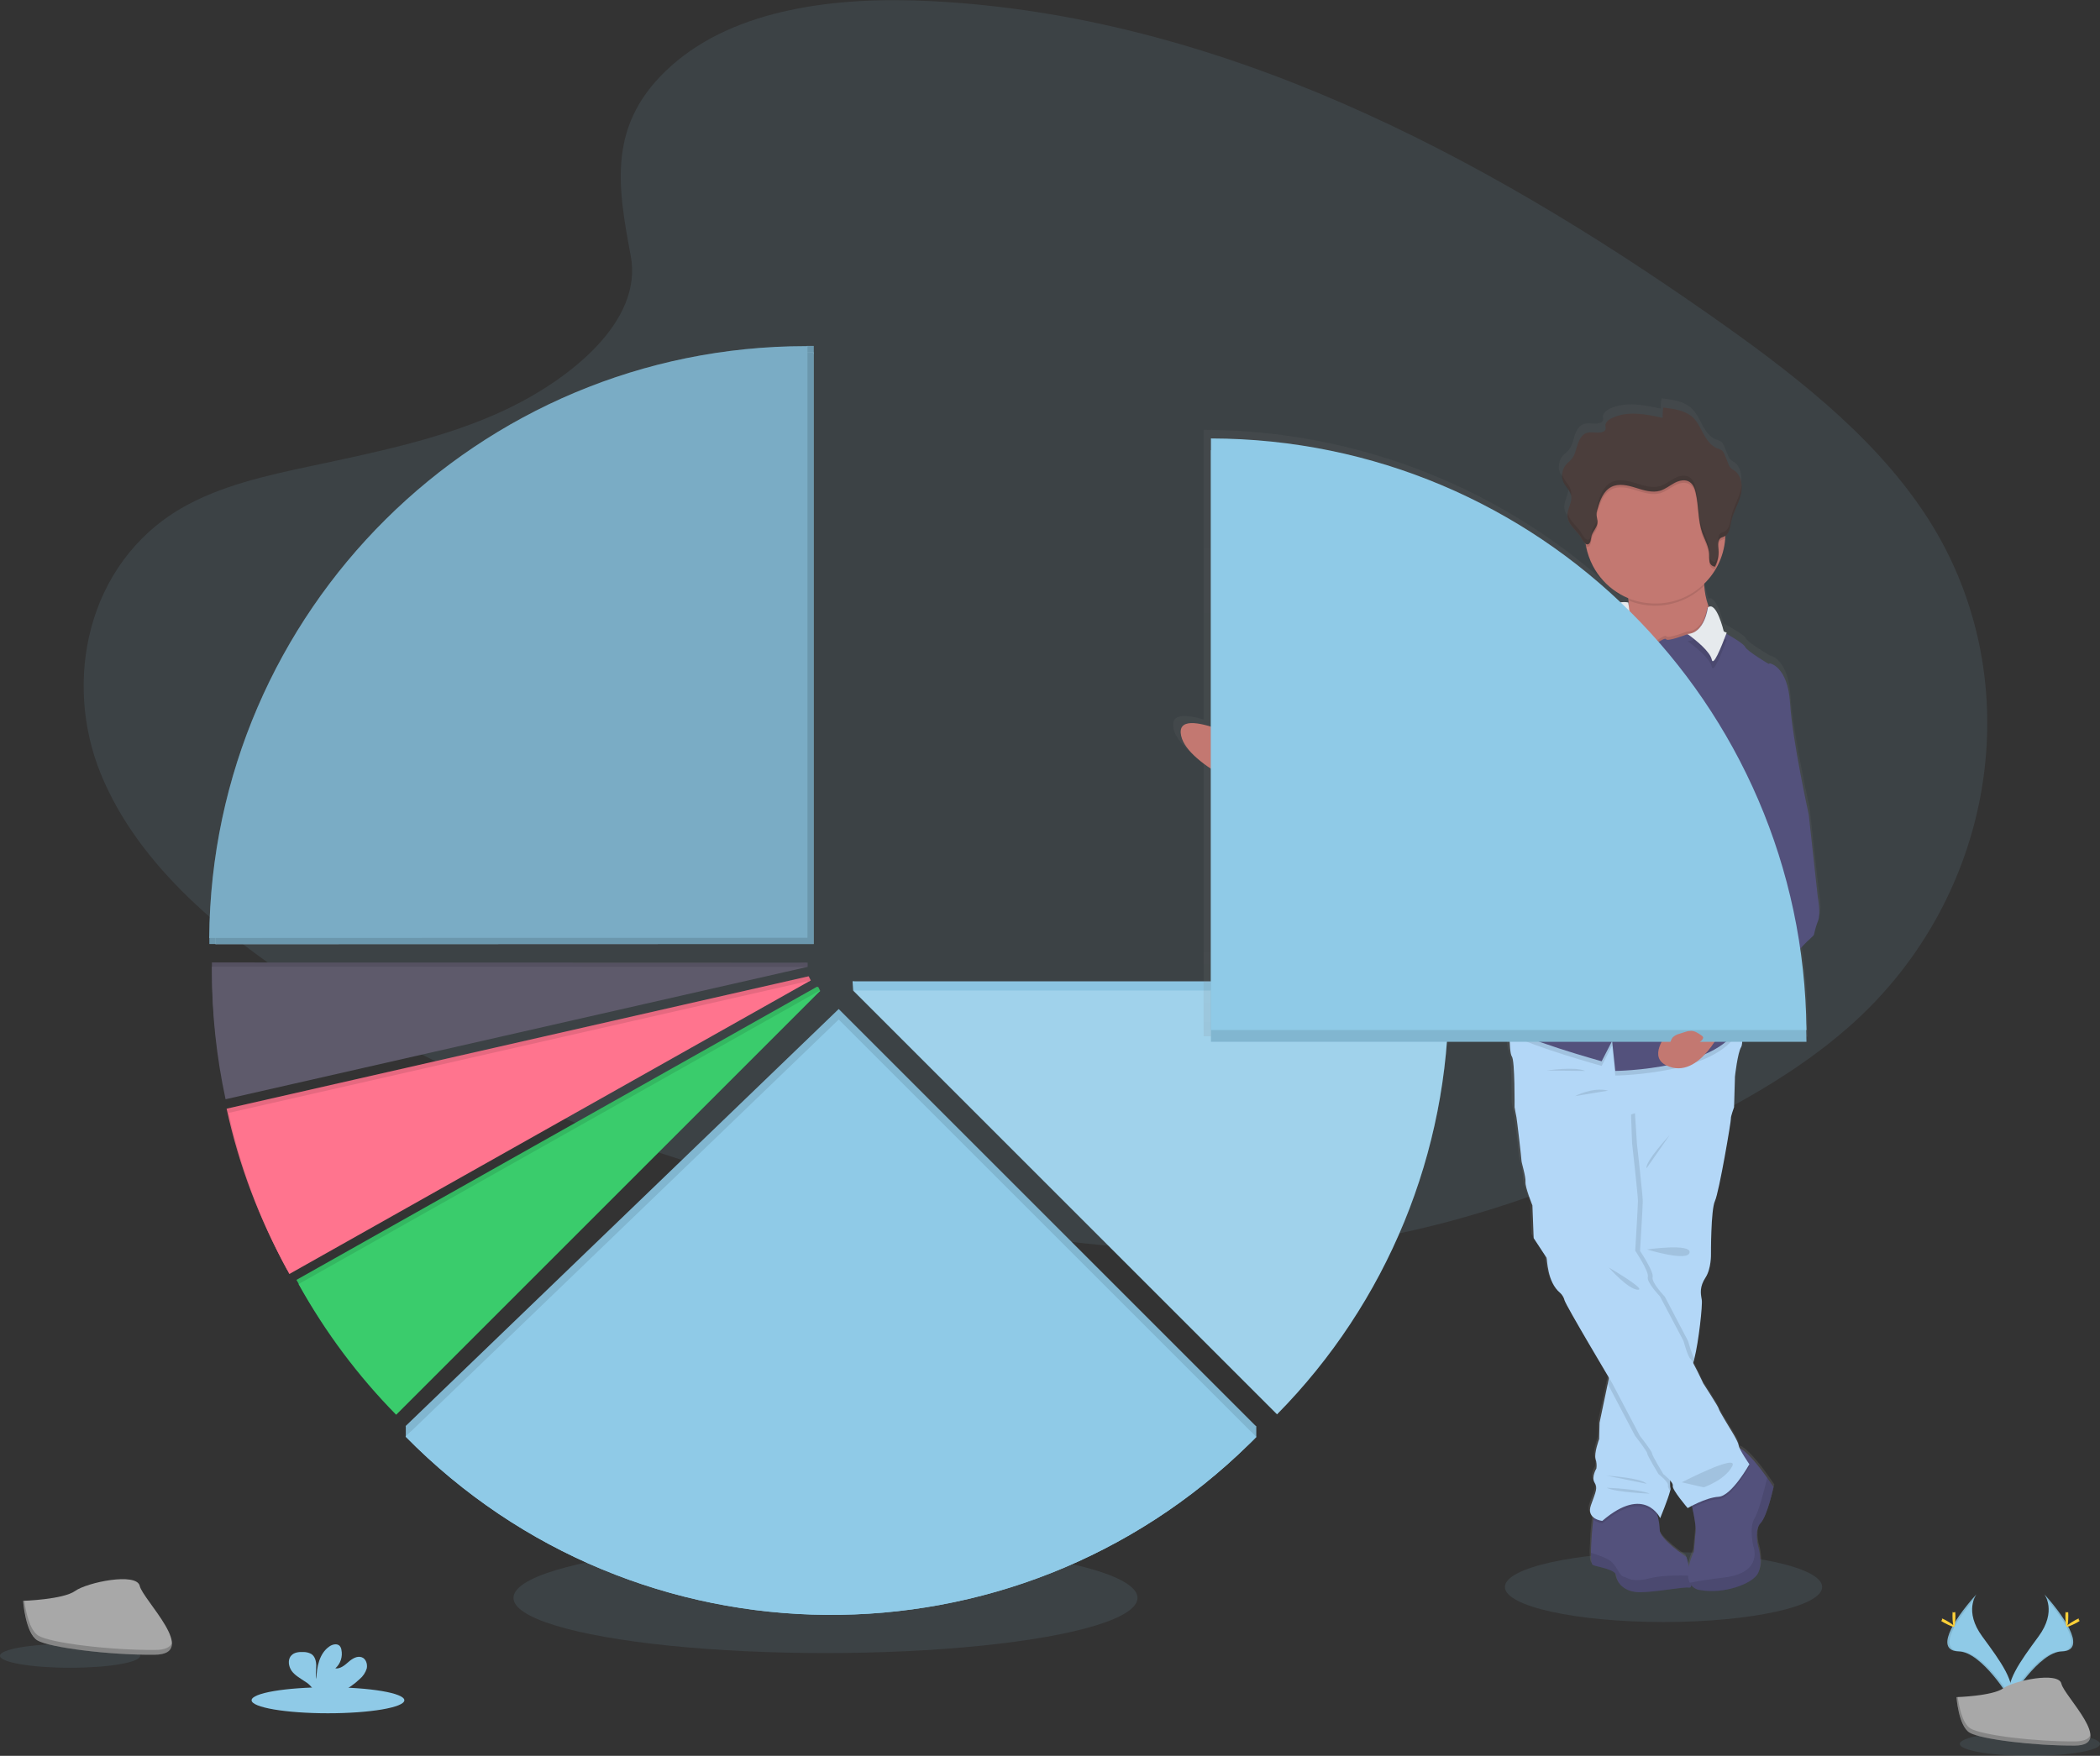 <?xml version="1.0" encoding="utf-8"?>
<!-- Generator: Adobe Illustrator 23.0.1, SVG Export Plug-In . SVG Version: 6.00 Build 0)  -->
<svg version="1.1" id="d3ac6cc7-fb73-4cb9-a27c-caab18aaef9d"
	 xmlns="http://www.w3.org/2000/svg" xmlns:xlink="http://www.w3.org/1999/xlink" x="0px" y="0px" viewBox="0 0 1000.8 837"
	 style="enable-background:new 0 0 1000.8 837;" xml:space="preserve">
<rect x="0" y="0" width="1000.8" height="837" fill="#333333" stroke="none"/>
<style type="text/css">
	.st0{opacity:0.1;fill:#8FCAE7;enable-background:new    ;}
	.st1{fill:#8FCAE7;}
	.st2{opacity:0.1;enable-background:new    ;}
	.st3{fill:#FFD037;}
	.st4{fill:#A8A8A8;}
	.st5{opacity:0.2;enable-background:new    ;}
	.st6{opacity:3.000000e-02;enable-background:new    ;}
	.st7{opacity:0.15;fill:#FFFFFF;enable-background:new    ;}
	.st8{fill:url(#SVGID_1_);}
	.st9{fill:#53517C;}
	.st10{fill:#B3D7F7;}
	.st11{fill:#C37871;}
	.st12{fill:#E6EAED;}
	.st13{fill:#4B3E3C;}
	.st14{opacity:0.1;}
	.st15{opacity:0.25;enable-background:new    ;}
	.st16{opacity:0.2;fill:#FFFFFF;enable-background:new    ;}
	.st17{opacity:0.15;enable-background:new    ;}
	.st18{fill:#3ACC6C;}
	.st19{fill:#FF748E;}
	.st20{fill:#5E5A6B;}
</style>
<title>pie chart</title>
<path class="st0" d="M320,31.3c30.8-27.4,79.1-33,123.1-30.8C581.2,7.3,706,74,813.8,149.4c39,27.3,77.5,56.7,102.8,94.4
	c51.6,76.6,36.3,182.6-35.5,245.7c-24.4,21.5-54,37.9-84.4,52.5c-54,25.9-112.3,46.7-173.6,52.7c-43.7,4.2-88,0.8-131.5-5.1
	c-121.4-16.5-240.6-52.9-340.6-115.2C107.4,447,66,413,48,368.8s-6.5-100.2,38.2-126.4c18.5-10.8,40.6-15.7,62.3-20.3
	c31.9-6.8,64.3-13.4,93.1-27.1c29.7-14.2,64.9-41.6,59-73C294.3,88.3,289.2,58.7,320,31.3z"/>
<ellipse class="st0" cx="967.4" cy="831.3" rx="33.4" ry="5.7"/>
<ellipse class="st0" cx="393.4" cy="761.7" rx="148.7" ry="26.3"/>
<ellipse class="st0" cx="792.8" cy="756.5" rx="75.6" ry="16.7"/>
<path class="st1" d="M974.3,760c0,0,6.1,8-2.8,20.1s-16.4,22.3-13.4,29.9c0,0,13.5-22.5,24.5-22.8S986.4,773.5,974.3,760z"/>
<path class="st2" d="M974.3,760c0.5,0.8,1,1.6,1.3,2.5c10.7,12.6,16.5,24.4,6.1,24.7c-9.6,0.3-21.2,17.5-23.9,21.8
	c0.1,0.3,0.2,0.7,0.3,1c0,0,13.5-22.5,24.5-22.8S986.4,773.5,974.3,760z"/>
<path class="st3" d="M985.7,770.2c0,2.8-0.3,5.1-0.7,5.1s-0.7-2.3-0.7-5.1s0.4-1.5,0.8-1.5S985.7,767.4,985.7,770.2z"/>
<path class="st3" d="M989.6,773.6c-2.5,1.3-4.7,2.2-4.8,1.8s1.7-1.7,4.2-3.1s1.5-0.4,1.7,0S992.1,772.2,989.6,773.6z"/>
<path class="st1" d="M941.9,760c0,0-6.1,8,2.8,20.1s16.4,22.3,13.4,29.9c0,0-13.5-22.5-24.6-22.8S929.8,773.5,941.9,760z"/>
<path class="st2" d="M941.9,760c-0.5,0.8-1,1.6-1.2,2.5c-10.8,12.6-16.5,24.4-6.2,24.7c9.6,0.3,21.2,17.5,23.9,21.8
	c-0.1,0.3-0.2,0.7-0.3,1c0,0-13.5-22.5-24.6-22.8S929.8,773.5,941.9,760z"/>
<path class="st3" d="M930.5,770.2c0,2.8,0.3,5.1,0.7,5.1s0.7-2.3,0.7-5.1s-0.4-1.5-0.8-1.5S930.5,767.4,930.5,770.2z"/>
<path class="st3" d="M926.6,773.6c2.5,1.3,4.6,2.2,4.8,1.8s-1.7-1.7-4.2-3.1s-1.5-0.4-1.7,0S924.1,772.2,926.6,773.6z"/>
<path class="st4" d="M932.4,809c0,0,17.2-0.5,22.3-4.2s26.4-8.1,27.7-2.2s25.8,29.4,6.4,29.5s-45-3-50.2-6.2S932.4,809,932.4,809z"
	/>
<path class="st5" d="M989.2,830.1c-19.4,0.2-45-3-50.2-6.2c-3.9-2.4-5.5-11-6-15h-0.6c0,0,1.1,13.8,6.2,17s30.8,6.3,50.2,6.2
	c5.6,0,7.5-2,7.4-5C995.5,828.9,993.4,830,989.2,830.1z"/>
<ellipse class="st0" cx="33.4" cy="789.3" rx="33.4" ry="5.7"/>
<path class="st4" d="M11,763.1c0,0,19.1-0.6,24.8-4.7s29.3-9,30.8-2.4s28.6,32.6,7.1,32.8s-50-3.4-55.8-6.8S11,763.1,11,763.1z"/>
<path class="st5" d="M74.1,786.5c-21.5,0.2-50-3.3-55.8-6.8c-4.4-2.7-6.1-12.2-6.7-16.6H11c0,0,1.2,15.4,7,18.9s34.2,7,55.8,6.8
	c6.2,0,8.4-2.3,8.2-5.5C81,785.2,78.7,786.5,74.1,786.5z"/>
<ellipse class="st1" cx="156.3" cy="810.5" rx="36.4" ry="6.2"/>
<path class="st1" d="M171.3,800.5c1.7-1.4,2.9-3.2,3.5-5.2c0.4-2.1-0.4-4.6-2.4-5.3c-2.2-0.8-4.6,0.7-6.4,2.3s-3.9,3.3-6.2,3
	c2.5-2.2,3.6-5.6,2.9-8.9c-0.1-0.7-0.4-1.3-0.8-1.8c-1.2-1.3-3.5-0.8-5,0.3c-4.7,3.3-6,9.7-6.1,15.5c-0.5-2.1-0.1-4.2-0.1-6.4
	s-0.6-4.5-2.4-5.6c-1.1-0.6-2.4-0.9-3.6-0.9c-2.1-0.1-4.5,0.1-5.9,1.7c-1.8,1.9-1.3,5.2,0.2,7.3s3.9,3.4,6.1,4.9
	c1.8,1,3.3,2.5,4.4,4.2c0.1,0.2,0.2,0.5,0.3,0.8h13.3C166.1,804.7,168.9,802.8,171.3,800.5z"/>
<polygon class="st1" points="412.5,469.5 406.3,467.7 406.6,472.2 420.4,477.5 417.9,470 "/>
<polygon class="st6" points="412.5,469.5 406.3,467.7 406.6,472.2 420.4,477.5 417.9,470 "/>
<path class="st1" d="M608.6,669.8c52.5-53.2,81.9-124.9,81.8-199.6c0-0.8,0-1.6,0-2.4H406.6L608.6,669.8z"/>
<path class="st6" d="M608.6,669.8c52.5-53.2,81.9-124.9,81.8-199.6c0-0.8,0-1.6,0-2.4H406.6L608.6,669.8z"/>
<path class="st1" d="M608.6,674.2c52.5-53.2,81.9-124.9,81.8-199.6c0-0.8,0-1.6,0-2.4H406.6L608.6,674.2z"/>
<path class="st7" d="M608.6,674.2c52.5-53.2,81.9-124.9,81.8-199.6c0-0.8,0-1.6,0-2.4H406.6L608.6,674.2z"/>
<linearGradient id="SVGID_1_" gradientUnits="userSpaceOnUse" x1="812.978" y1="46.39" x2="812.978" y2="614.63" gradientTransform="matrix(1 0 0 -1 -99.58 804.5)">
	<stop  offset="0" style="stop-color:#808080;stop-opacity:0.25"/>
	<stop  offset="0.54" style="stop-color:#808080;stop-opacity:0.12"/>
	<stop  offset="1" style="stop-color:#808080;stop-opacity:0.1"/>
</linearGradient>
<path class="st8" d="M866.8,424.5l-4.4-39.5c0,0-7.9-35.6-9.1-53.4s-9.7-19.1-9.8-19.1l0,0c0,0-10.6-6.2-11.5-8.2
	c-0.7-1.6-6.6-4.9-9.3-6.4l-1.3-0.7c0,0-3.3-13.8-7.2-11.8l-0.3-0.9c-1-3-1.7-6-1.8-9.2c0-0.4,0-0.8,0-1.1c4.3-4.2,7.4-9.5,9-15.3
	c0.5-2,0.9-4.1,1-6.3c0-0.4,0-0.8,0-1.2c1.9-1.4,2.2-4.2,2.8-6.6c0.9-4.4,3.4-8.3,4.6-12.6c0.1-0.4,0.2-0.8,0.2-1.1
	c0-0.1,0-0.2,0-0.2c0.1-0.8,0.2-1.6,0.2-2.4c0-0.1,0-0.1,0-0.2c0-3.3-1-6.5-3.7-8.2c-0.6-0.3-1.2-0.7-1.7-1.2
	c-0.4-0.5-0.7-1-0.9-1.6l-2-4.8c-0.2-0.6-0.6-1.2-1-1.7c-0.8-0.6-1.7-1-2.7-1.3c-3-1.1-5-3.9-6.5-6.7s-2.8-5.8-5.1-8
	c-3.7-3.6-9.2-4.3-14.4-4.9c-0.4,1.6-0.5,3.3-0.4,4.9c-8.1-1.8-17-3.5-24.5,0.1c-1.3,0.6-2.4,1.6-3,2.9l0,0c0,0.2-0.1,0.3-0.1,0.5
	l0,0c0,0.2,0,0.4,0,0.6c0.1,0.4,0.1,0.9,0.1,1.3c-0.2,0.6-0.6,1.1-1.2,1.3c-2.5,1.1-5.4-0.3-8,0.6c-2.3,0.8-3.7,3.3-4.4,5.6
	s-1.2,4.9-2.8,6.8c-0.8,1-1.8,1.7-2.7,2.6c-1.5,1.7-2.2,4.1-1.9,6.4c0,0.1,0,0.1,0,0.2c0,0.3,0.1,0.6,0.2,0.9c0.1,0.3,0.2,0.7,0.4,1
	c0.1,0.3,0.3,0.6,0.5,0.9l0,0c1.1,1.9,2.8,3.5,3.2,5.7c0,0,0,0.1,0,0.1c0.5,2.8-1.3,5.4-1.7,8.1l0,0c0,0.2-0.1,0.4-0.1,0.6
	c0,0,0,0,0,0.1c0,0.2,0,0.5,0,0.7c0.2,4,3.8,6.6,6,9.6c0.6,0.8,1.7,3,2.8,3.9c0.1,0.4,0.1,0.9,0.2,1.3c0.6,3.2,1.7,6.4,3.3,9.3
	c3.8,7.1,10,12.7,17.5,15.6c0,0.4,0.1,0.8,0.1,1.2c0,0.7,0.1,1.5,0.1,2.2c0,0.4,0,0.7,0,1.1l-0.3-2.5c-1.2-0.3-2.5-0.3-3.8,0
	c-53.5-50.4-124.2-78.5-197.8-78.6v138.1c-8.3-2.5-15-2.8-14.5,3.1c0.5,6,7,12.1,14.5,17.1V494H718c0.2,3.3,0.5,6.3,1,7.1
	c1.5,1.9,1.4,24.4,1.4,24.4s0.8,4.1,1,4.9s2.5,19.9,2.5,20.8s2.1,7.5,1.9,10.1s3.4,11.2,3.4,11.2l0.6,15.7c0,0,5.8,8.8,6.2,9.4
	s0.2,11.6,6.6,16.9c1,1,1.7,2.2,2.1,3.5c0.5,1.9,16.6,28.9,21.6,37.3l-0.6,2.8l-4,18.7l-0.2,7.9c0,0-2.5,6.7-1.7,9.5
	c0.5,1.5,0.6,3,0.4,4.5c0,0-2.6,4.1-0.9,6.7s0.8,4.1-1.7,10.9c-1.1,3-0.2,4.8,1.2,5.9c0,0.3-0.1,0.7-0.1,1c-0.3,3-0.7,6.4-0.7,7.3
	s-0.3,5-0.4,8.6c0,2.8,0.2,5.4,0.9,5.8c1.7,0.9,11.1,2,11.3,5.2s3.8,7.9,11.3,7.9s20.6-2.6,23.8-2.2c0.5,0.1,0.8-0.3,1-0.9
	c0-0.1,0.1-0.2,0.1-0.3c1.1,1.3,2.7,2.1,4.4,2.3c11.3,2.1,25.1-3,27.7-8c0.3-0.6,0.6-1.3,0.8-2c1.3-5-0.8-11.3-0.8-11.3
	c-0.6-2.5-0.7-5.2-0.2-7.7c0.2-1.2,0.8-2.2,1.5-3.1c1.8-1.9,3.6-7.1,4.7-11.3c0.9-3.3,1.5-5.9,1.5-5.9s-1.2-1.8-3-4.3l0,0
	c-3.6-5.1-9.8-13-13.6-14.3c-0.2-0.4-0.3-0.8-0.4-1.2c-0.2-1.9-4.2-8-4.2-8s-5.5-8.8-5.5-9.5s-7.5-12.2-7.5-12.2s-2.9-6.3-4.8-9.7
	c0.2-0.6,0.4-1.4,0.7-2.3c2-7.9,4-25.9,3.6-28.3c-0.6-3-1-6.2,1.9-10.5s2.7-11.2,2.7-11.2s-0.2-21.2,1.9-25.5s7.9-38.8,7.7-39.5
	s1.5-5.5,1.5-5.5l0.3-13.6v-0.8c0,0,1.3-11.8,3-14.4c0.4-0.8,0.5-1.7,0.5-2.6h31.1c0-1.9-0.1-3.8-0.1-5.6h0.1
	c-0.1-13.1-1.1-26.2-3-39.2c2.9-3.5,6.5-6,6.6-6.8c0.5-2.3,1.2-4.6,2.1-6.8C868.3,432,866.8,424.5,866.8,424.5z M804,717.6
	c0,0,0.8-0.5,2.1-1.2c0.1,0.3,0.2,0.7,0.2,1c0.8,3.6,1.8,8.6,1.6,11c-0.4,3.9-1,10.1-1,10.1c-1.1,2.2-1.9,4.6-2.4,7
	c-0.6-2.5-1.2-4.4-1.2-4.4s-12.8-8.6-12.8-12.9c-0.1-2.2-0.4-4.3-0.9-6.4l0,0c-0.1-0.5-0.2-1.1-0.3-1.6c0.6,0.7,1,1.4,1.4,2.2
	c0,0,3.8-9.3,4.8-13c0.2-0.5,0.2-0.9,0.2-1.4c-0.3-1.3-0.4-2.6-0.2-3.8c0.9,1,1.6,2,1.4,2.7C796.2,708.6,804,717.6,804,717.6z"/>
<path class="st9" d="M805,756.8c-3.2-0.4-16,2.2-23.5,2.2s-11-4.6-11.2-7.8s-9.5-4.3-11.2-5.2c-0.7-0.4-0.9-3-0.9-5.8
	c0-3.6,0.4-7.6,0.4-8.5s0.4-4.3,0.7-7.3c0.3-2.6,0.6-4.8,0.6-4.8c8.8-10.6,28.7-2.8,28.7-2.8s0.8,3,1.5,6.2l0,0
	c0.5,2.1,0.8,4.2,0.9,6.4c0,4.3,12.7,12.8,12.7,12.8c0.9,2.9,1.6,5.9,2.1,8.8C806.3,754.3,806.4,757,805,756.8z"/>
<path class="st2" d="M805,756.8c-3.2-0.4-16,2.2-23.5,2.2s-11-4.7-11.2-7.8s-9.5-4.3-11.2-5.2c-0.7-0.4-0.9-3-0.9-5.8
	c3.6,1.1,8.5,2.8,10.2,4.7c2.8,3,3.5,6.3,5.4,6.7s3.7,3,12.7,0.7c5.6-1.4,13.8-1.4,19.2-1.2C806.3,754.3,806.4,757,805,756.8z"/>
<path class="st9" d="M839.1,726c-3.2,3.3-1.3,10.8-1.3,10.8s2.6,8.2,0,13.2s-16.2,10-27.4,8c-2.2-0.2-4.1-1.5-5.1-3.5
	c-2.7-5.4,1.9-14.8,1.9-14.8s0.6-6.1,0.9-10c0.2-2.4-0.8-7.3-1.6-11c-0.5-2.4-1-4.1-1-4.1s17-24.4,22.2-24.6c0.2,0,0.5,0,0.7,0.1
	c3.7,0.9,10.1,9.2,13.8,14.4c1.8,2.5,3,4.3,3,4.3S842.3,722.6,839.1,726z"/>
<path class="st2" d="M839.1,726c-3.2,3.3-1.3,10.8-1.3,10.8s2.6,8.2,0,13.2s-16.2,10.1-27.4,8c-2.2-0.2-4.1-1.5-5.1-3.5
	c3.2-0.7,8.3-1.5,16.2-2.5c19.2-2.2,14.1-14.9,14.1-14.9s-2.2-8.9,0.6-13.4c2-3.2,4.6-13.5,6-19.2c1.8,2.5,3,4.3,3,4.3
	S842.3,722.6,839.1,726z"/>
<path class="st2" d="M790.2,723.1c-2.7-3.7-10.6-10.7-26.5,3.1c-1.6-0.2-3-0.8-4.3-1.7c0.3-2.6,0.6-4.8,0.6-4.8
	c8.8-10.6,28.7-2.8,28.7-2.8S789.5,719.8,790.2,723.1z"/>
<path class="st10" d="M826.8,513.5v0.8l-0.4,13.5c0,0-1.7,4.7-1.5,5.4s-5.6,35-7.6,39.3s-1.9,25.3-1.9,25.3s0.2,6.9-2.6,11.2
	s-2.4,7.5-1.8,10.5c0.5,2.4-1.5,20.3-3.5,28.1c-0.2,1.2-0.7,2.4-1.3,3.5c-0.2,0.3-0.4,0.5-0.5,0.9c-2.7,6.9-9.6,49.6-9.6,49.6
	s-0.1,0.8-0.1,1.9c-0.1,2.1-0.2,5.2,0.1,5.9c0.1,0.5,0,1-0.2,1.4c-0.9,3.7-4.7,12.9-4.7,12.9s-7.3-16.2-27.6,1.3
	c0,0-7.8-0.8-5.4-7.5s3.3-8.2,1.7-10.8s0.9-6.7,0.9-6.7c0.2-1.5,0.1-3-0.4-4.5c-0.8-2.8,1.7-9.5,1.7-9.5l0.2-7.8l3.9-18.6l1.2-5.6
	l1.2-5.8l6.5-112.9l0.2-4.2l1.8-31.7l43.9-7.3l1.5,11.5l2.4,5.7L826.8,513.5z"/>
<path class="st2" d="M806,511.8l-26.9,17.7l1,15.5c0,0,2.8,25,2.8,27.5s-1.3,23.8-1.3,23.8s6.7,10,6,12.5s5.8,9.3,5.8,9.3l11.1,21.2
	c0,0,1.9,6.9,3,8.2c-0.2,1.2-0.7,2.4-1.3,3.5c-2.2,2.2-10,50.5-10,50.5s-0.1,0.8-0.1,1.9c-0.6-0.5-1-0.8-1-0.8s-5.4-8.9-5.4-9.9
	s-5.8-8.4-5.8-8.4l-13.2-25.1l-3.1-5.2l1.2-5.8l8.6-148.7l43.9-7.3l1.5,11.5l-40,10.2L806,511.8z"/>
<path class="st2" d="M824.6,513.5l-49.1,17.8l1.8-31.7l43.9-7.3l1.5,11.5l2.4,5.7C824.8,511.8,824.6,513.5,824.6,513.5z"/>
<path class="st2" d="M796.1,709.4c0.1,0.5,0,1-0.2,1.4c-0.7-1.2-1.1-2.1-1-2.5c0.6-1.7-4.5-5.6-4.5-5.6s-5.4-8.9-5.4-9.9
	s-5.8-8.4-5.8-8.4l-13-24.7l1.2-5.6l1.2-5.8l6.5-112.8l0.4,9.5c0,0,2.8,24.9,2.8,27.5s-1.3,23.8-1.3,23.8s6.7,10,6,12.5
	s5.8,9.3,5.8,9.3l11.2,21.2c0,0,2,7.6,3.2,8.4c1,1.3,1.9,2.7,2.5,4.2c-2.7,6.9-9.6,49.6-9.6,49.6s-0.1,0.8-0.1,1.9
	C795.8,705.5,795.7,708.7,796.1,709.4z"/>
<path class="st2" d="M833.7,699.1c0,0-8.4,15.1-14.7,15.5c-4.3,0.2-9.5,2.6-12.4,4.1c-0.5-2.4-1-4.1-1-4.1s17-24.4,22.2-24.6
	c0.2,0,0.5,0,0.7,0.1c0,0,0,0.1,0,0.1C828.7,692.1,833.7,699.1,833.7,699.1z"/>
<path class="st10" d="M833.7,698c0,0-8.4,15.1-14.7,15.5s-14.7,5.4-14.7,5.4s-7.6-8.9-7.1-10.6s-4.5-5.6-4.5-5.6s-5.4-8.9-5.4-9.9
	s-5.8-8.4-5.8-8.4l-13.2-25.1c0,0-22.2-37.2-22.7-39.5c-0.3-1.3-1.1-2.6-2.1-3.5c-6.3-5.2-6.1-16.2-6.5-16.8l-6.1-9.3l-0.6-15.6
	c0,0-3.5-8.6-3.3-11.2s-1.9-9.1-1.9-10.1s-2.2-19.9-2.4-20.7s-0.9-4.8-0.9-4.8s0.2-22.3-1.3-24.2c-0.8-1-1.1-6.3-1.1-10.8
	c-0.1-3.8,0-7.2,0-7.2L829,474.2c0,0,0.7,6.2,1.1,12.5c0.3,5.6,0.5,11.2-0.3,12.4c-1.7,2.6-3,14.3-3,14.3l-49.5,17.9l0.5,13.6
	c0,0,2.8,25,2.8,27.5s-1.3,23.8-1.3,23.8s6.7,10,6,12.5s5.8,9.3,5.8,9.3l11.2,21.2c0,0,2.1,7.6,3.2,8.4s6.2,11.8,6.2,11.8
	s7.4,11.4,7.4,12.1s5.4,9.5,5.4,9.5s3.9,6.1,4.1,8S833.7,698,833.7,698z"/>
<path class="st2" d="M766.7,604.2c0,0,9.1,10.4,13.8,10.6S766.7,604.2,766.7,604.2z"/>
<path class="st2" d="M801.5,706.6c0,0,27.5-14.2,24-7.6s-13.6,10-13.6,10L801.5,706.6z"/>
<path class="st2" d="M765.5,703.4c0,0,16.9,1.1,19.2,3.9C784.7,707.3,766.7,703.6,765.5,703.4z"/>
<path class="st2" d="M765.7,709.2c0,0,15.5,0.6,20.5,2.8C786.2,712,769.8,711.4,765.7,709.2z"/>
<path class="st11" d="M613.4,384.5l-4.9-2.2l-7.8-3.5c0,0-36.9-14.7-38-29.4s43,9.7,43,9.7c1.2,1.9,2.6,3.8,4.1,5.5
	c1.4,1.6,3,2.9,4.3,3.1C617.5,367.9,613.4,384.5,613.4,384.5z"/>
<path class="st11" d="M818.4,304.8l-12.1,14l-29.4-9.7l-7.3-5.8l4.6-6.1c1.6-2.1,2.1-5.3,2-8.6c0-0.7,0-1.5-0.1-2.2
	c-0.3-3.7-1-7.4-2.1-10.9c0,0,41.9-10.6,38.9-1.9c-0.6,1.8-0.8,3.7-0.7,5.6c0.2,3.1,0.8,6.2,1.8,9.1c0.9,2.6,1.9,5.1,3.2,7.6
	L818.4,304.8z"/>
<path class="st2" d="M813,273.5c-0.6,1.8-0.8,3.7-0.7,5.6c-9.5,9.4-23.7,12.2-36.1,7.2c-0.3-3.7-1-7.4-2.1-10.9
	C774.1,275.4,816,264.8,813,273.5z"/>
<path class="st11" d="M822.3,254.2c0,0.8,0,1.6-0.1,2.4c-1.3,18.5-17.3,32.4-35.8,31c-11.6-0.8-21.9-7.6-27.3-17.9
	c-1.5-2.9-2.6-6-3.2-9.2c-0.4-2.1-0.6-4.2-0.6-6.3c0-1.8,0.2-3.7,0.5-5.5c3-18.3,20.3-30.6,38.5-27.6c15.7,2.6,27.5,16,28,31.9
	C822.3,253.4,822.3,253.8,822.3,254.2z"/>
<path class="st2" d="M818.4,304.8l-12.1,14l-29.4-9.7l-7.3-5.8l4.6-6.1c1.6-2.1,2.1-5.3,2-8.6l1.3,10.3l0.3,0.3l1.9,1.9h2.4l4.7,6.3
	c0,0,6.7-5.4,7.3-4.1s9.7-2.2,9.7-2.2h0.3c8.3-0.4,9.7-12.6,9.7-12.6s0.1-0.1,0.2-0.1c0.9,2.6,1.9,5.1,3.2,7.6L818.4,304.8z"/>
<path class="st2" d="M830.1,486.7c-0.2,0.8-0.4,1.6-0.7,2.4c-7.3,23.1-59.6,23.6-59.6,23.6l-1.5-14.3l-5,9.7c0,0-32.4-8.9-44-15.3
	c-0.1-3.8,0-7.2,0-7.2L829,474.2C829,474.2,829.7,480.5,830.1,486.7z"/>
<path class="st2" d="M613.4,384.5l-4.9-2.2c1.1-5.3,1.3-15.9,1.4-17.8c1.4,1.6,3,2.9,4.3,3.1C617.5,367.9,613.4,384.5,613.4,384.5z"
	/>
<path class="st9" d="M828.5,434.4c0,0,8.2,29.4,0.9,52.5c-7.3,23.1-59.6,23.6-59.6,23.6l-1.5-14.3l-5,9.7c0,0-39.1-10.8-46.7-17.1
	s-3.7-15.8-3.7-15.8s2.6-12.3,4.8-14.9s2.6-11.7,1.9-13s2.6-13.6,3.7-15.5s-0.2-51.6-0.2-51.6s-16.6,7.4-17.5,9.7s-20.5,13-20.5,13
	s-18.4,2.2-21.8,2.2s-21.8-2.2-21.8-2.2s-5-0.2-6.5-1.3c-1.5-0.9-3.1-1.6-4.8-2c0,0-5.2-1.1-6.7-3.2s-14-8.9-14-8.9
	c2.4-1.5,2.6-21,2.6-21l23.6,5.8c0,0,1.5-3.2,3.7-1.9s15.8,2.4,15.8,2.4s11.4-2.2,11.9-1.3s2.2,0.8,2.2,0.8s2.2-0.2,2.2-0.9
	s2,0.2,2,0.2l3.7,0.6c0,0-0.6-4.8,1.1-5.2c1-0.2,1.7-1.1,1.9-2c0,0,5-6.7,7.5-6.7s4.1-6.7,4.1-6.7l8.9-9.1c0,0-1.1-4.7,0-4.9
	s1.3-2.2,1.3-2.2s0.4-4.1,2.4-5s3.2-6.3,3.2-6.3s9.5-10.6,10.2-14.3s4.7-4.5,4.7-4.5c2.1-1.4,4.4-2.4,6.9-3
	c3.2-0.6,11.5-1.5,11.5-1.5s15.3-1.3,16.8-3s4.1-1.5,5.8-1.5c0.4,0,0.7-0.2,1-0.4c1.5-0.9,3.3-3.6,5.1-5.2c2.2-2,6.1-1.1,6.1-1.1
	l1.7,12.9l0.3,0.3l1.9,1.9h2.4l4.7,6.3c0,0,6.7-5.4,7.3-4.1s9.7-2.2,9.7-2.2h0.3c8.3-0.4,9.7-12.6,9.7-12.6
	c4.1-3.5,7.6,11.4,7.6,11.4l1.3,0.7c2.6,1.5,8.4,4.8,9.1,6.4c0.9,2,11.4,8.2,11.4,8.2L828.5,434.4z"/>
<path class="st11" d="M833.3,479.1l-5.5,4.4l-6.2,5c0,0-11.5,27-27.4,19.4s21.2-35.9,21.2-35.9l5.1-2.5l5.7-2.7L833.3,479.1z"/>
<path class="st2" d="M776.8,302.5c-5.8,2.4-13,8.1-13,8.1l-0.3-14.9c1.5-1,3.3-3.6,5.1-5.2c2.2-2,6.1-1.1,6.1-1.1l1.7,12.8
	L776.8,302.5z"/>
<path class="st12" d="M778,300.3c-5.8,2.4-13,8.1-13,8.1l-0.2-14.9c1.5-0.9,3.3-3.6,5.1-5.2c2.2-2,6.1-1.1,6.1-1.1l1.7,12.9
	L778,300.3z"/>
<path class="st2" d="M822.9,305c-2.9,7.7-6.4,16.1-7.1,12.9c-0.8-3.9-7.5-9.3-11.6-12.3c8.3-0.3,9.7-12.6,9.7-12.6
	c4.1-3.5,7.6,11.4,7.6,11.4L822.9,305z"/>
<path class="st12" d="M822.9,301.6c-2.9,7.7-6.4,16.1-7.1,12.9c-0.8-3.9-7.5-9.3-11.6-12.3c8.3-0.4,9.7-12.6,9.7-12.6
	c4.1-3.5,7.6,11.4,7.6,11.4L822.9,301.6z"/>
<path class="st2" d="M784.9,595.6c0,0,21.2-3,20.3,1.5S784.9,595.6,784.9,595.6z"/>
<path class="st2" d="M750.6,522.5c0,0,8.4-4.5,15.8-2.6L750.6,522.5z"/>
<path class="st2" d="M737.1,510.3c0,0,13.4-2,18.4,0.2L737.1,510.3z"/>
<path class="st2" d="M795.7,541.1c0,0-11.7,12.5-11,15.8L795.7,541.1z"/>
<path class="st2" d="M681.2,373.7c0,0-1.9,6.7,9.5,9.5L681.2,373.7z"/>
<path class="st2" d="M677.9,385.2c0,0,14,12.5,7.5,12.9S677.9,385.2,677.9,385.2z"/>
<path class="st2" d="M709,335.2c0,0,17.1,11.9,16,14.7S709,335.2,709,335.2z"/>
<path class="st2" d="M833.3,479.1l-5.5,4.4c-1.2-3.9-3.5-10.5-7.2-14l5.7-2.7L833.3,479.1z"/>
<path class="st9" d="M835.9,320.8l7.5-4.6c0,0,8.6,1.3,9.7,19s8.9,53.1,8.9,53.1l4.3,39.3c0,0,1.5,7.5,0.2,11.2
	c-0.9,2.2-1.5,4.4-2,6.7c-0.2,1.3-10.4,7.6-10.2,15.8s-13,15.8-13,15.8s-8.6,5-11.4,8.6c0,0-3.2-14.9-10-18.6s14.5-33.3,14.5-33.3
	L835.9,320.8z"/>
<path class="st2" d="M823,434.1c0,0-22.3,9.3-20.5,12.3S823,434.1,823,434.1z"/>
<path class="st2" d="M823,446.1c0,0-9.3,4.1-8.5,5.4S823,446.1,823,446.1z"/>
<path class="st2" d="M817.8,453.9c0,0-9.3,4.1-8.5,5.4S817.8,453.9,817.8,453.9z"/>
<path class="st1" d="M577.1,214.6v282h283.8C859.6,340.8,733.1,214.9,577.1,214.6z"/>
<path class="st2" d="M577.1,214.6v282h283.8C859.6,340.8,733.1,214.9,577.1,214.6z"/>
<path class="st1" d="M577.1,209v282h283.8C859.6,335.2,733.1,209.3,577.1,209z"/>
<path class="st11" d="M795.8,498.9c0-1.5,0.4-3.1,1.3-4.3c0.9-0.9,2-1.5,3.2-1.8c1.1-0.3,2.1-0.7,3.2-1c0.8-0.3,1.7-0.4,2.6-0.4
	c1.8,0.1,3.3,1.2,4.8,2.2c0.3,0.2,0.5,0.4,0.7,0.7c0.3,0.7-0.4,1.5-1,2c-2.2,2-4.6,3.7-7.1,5.2c-1.8,1-4.1,2.1-6.2,2.2
	C794.6,503.8,795.6,500.8,795.8,498.9z"/>
<path class="st2" d="M822.3,254.2c0,0.8,0,1.6-0.1,2.4c-0.1,0.1-0.3,0.2-0.4,0.3c-0.6,0.2-1.1,0.4-1.7,0.7c-1.6,1.1-1.3,3.5-1.1,5.5
	c0.2,2.8-0.4,5.7-1.7,8.2c-1.3-0.1-2.4-1.1-2.6-2.4c-0.2-1.3-0.2-2.6-0.2-3.8c-0.2-3.4-2-6.5-3.2-9.7c-2.2-6.2-1.7-13-3.2-19.4
	c-0.4-1.9-1.1-3.9-2.7-5c-2.1-1.5-5.1-0.8-7.3,0.4s-4.3,2.9-6.8,3.7c-3.8,1.1-7.9-0.2-11.7-1.4s-8.1-2.2-11.6-0.4
	c-3.7,1.9-5.4,6.3-6.5,10.3c-0.4,1.1-0.6,2.3-0.5,3.4c0.1,1,0.5,2,0.4,3.1c0,2.2-1.9,4-2.7,6.1c-0.5,1.3-0.3,4.5-2.2,4.5
	c-0.2,0-0.4-0.1-0.6-0.2c-0.4-2.1-0.6-4.2-0.6-6.3c0-1.8,0.2-3.7,0.5-5.5c3-18.3,20.3-30.6,38.5-27.6c15.7,2.6,27.5,16,28,31.9
	C822.3,253.4,822.3,253.8,822.3,254.2z"/>
<path class="st13" d="M747,245.8c-0.1-3.2,2.3-6.2,1.8-9.4c-0.4-2.5-2.6-4.3-3.7-6.6c-1.2-2.8-0.7-6.1,1.3-8.4
	c0.8-0.9,1.8-1.6,2.6-2.6c1.6-1.9,2-4.4,2.8-6.8s2-4.8,4.3-5.6c2.5-0.9,5.5,0.5,7.9-0.6c0.6-0.2,1.1-0.7,1.2-1.3
	c0-0.4,0-0.9-0.1-1.3c-0.2-1.8,1.5-3.2,3.1-3.9c7.4-3.6,16.1-1.9,24.2-0.1c-0.1-1.6,0-3.3,0.3-4.9c5.1,0.6,10.5,1.3,14.2,4.8
	c2.3,2.2,3.5,5.2,5,7.9s3.5,5.5,6.4,6.7c1,0.2,1.9,0.7,2.6,1.3c0.4,0.5,0.8,1.1,1,1.7l1.9,4.7c0.2,0.6,0.5,1.1,0.9,1.6
	c0.5,0.5,1.1,0.9,1.7,1.2c3.7,2.4,4.3,7.8,3.1,12.1s-3.6,8.2-4.5,12.5c-0.5,2.6-0.8,5.7-3.2,6.9c-0.6,0.2-1.1,0.5-1.7,0.7
	c-1.6,1.1-1.3,3.5-1.1,5.5c0.2,2.8-0.4,5.7-1.7,8.2c-1.3-0.1-2.4-1.1-2.6-2.4c-0.2-1.3-0.2-2.6-0.2-3.8c-0.2-3.4-2-6.5-3.2-9.7
	c-2.2-6.2-1.7-13-3.2-19.4c-0.4-1.9-1.2-3.9-2.8-5c-2.1-1.5-5.1-0.8-7.3,0.4s-4.3,2.9-6.8,3.7c-3.8,1.1-7.9-0.2-11.7-1.4
	s-8.1-2.2-11.6-0.4c-3.7,1.9-5.4,6.3-6.5,10.3c-0.4,1.1-0.6,2.3-0.5,3.4c0.1,1,0.5,2.1,0.4,3.1c0,2.2-1.9,4-2.7,6.1
	c-0.5,1.3-0.3,4.5-2.2,4.5c-1.4,0-2.9-3.3-3.6-4.2C750.7,252.4,747.1,249.8,747,245.8z"/>
<g class="st14">
	<path d="M748.7,234.1c-0.4-2.5-2.6-4.3-3.7-6.6c-0.3-0.7-0.5-1.3-0.6-2.1c-0.2,1.5,0,2.9,0.6,4.3c1,2.3,3.2,4.1,3.6,6.5
		C748.8,235.6,748.9,234.8,748.7,234.1z"/>
	<path d="M765.2,202.3c0-0.1,0-0.1,0-0.2c-0.1,0.2-0.1,0.3-0.1,0.5C765.1,202.5,765.2,202.4,765.2,202.3z"/>
	<path d="M792.3,196.9c0-0.1,0-0.2,0-0.2C792.3,196.8,792.3,196.9,792.3,196.9L792.3,196.9z"/>
	<path d="M829.5,234c-1.2,4.3-3.6,8.2-4.5,12.5c-0.5,2.6-0.8,5.7-3.2,6.9c-0.6,0.2-1.1,0.5-1.7,0.7c-1.3,0.9-1.3,2.7-1.2,4.5
		c0-0.9,0.5-1.7,1.2-2.2c0.5-0.3,1.1-0.5,1.7-0.7c2.3-1.2,2.7-4.3,3.2-6.9c0.9-4.4,3.3-8.2,4.5-12.5c0.5-1.7,0.6-3.4,0.5-5.2
		C829.9,232.1,829.8,233.1,829.5,234z"/>
	<path d="M817.3,267.9c-1.3-0.1-2.4-1.1-2.6-2.4c-0.2-1.3-0.2-2.6-0.2-3.8c-0.2-3.4-2-6.5-3.2-9.7c-2.2-6.2-1.7-13-3.2-19.4
		c-0.4-1.9-1.2-3.9-2.8-5c-2.1-1.5-5.1-0.8-7.3,0.4s-4.3,2.9-6.8,3.7c-3.8,1.1-7.9-0.2-11.7-1.4s-8.1-2.2-11.6-0.4
		c-3.7,1.9-5.4,6.3-6.5,10.3c-0.4,1.1-0.6,2.3-0.5,3.5c0,0.2,0.1,0.5,0.1,0.7c0.1-0.6,0.3-1.3,0.5-1.9c1.1-4,2.8-8.4,6.5-10.3
		c3.5-1.8,7.8-0.8,11.6,0.4s7.8,2.6,11.7,1.4c2.5-0.8,4.5-2.5,6.8-3.7s5.2-1.8,7.3-0.4c1.6,1.1,2.3,3.1,2.8,5
		c1.5,6.4,1,13.2,3.2,19.4c1.2,3.2,3,6.3,3.2,9.7c-0.1,1.3,0,2.6,0.2,3.8c0.2,1.3,1.3,2.3,2.6,2.4c1.3-2.5,1.9-5.3,1.7-8.1
		C818.9,264.1,818.3,266.1,817.3,267.9z"/>
	<path d="M758.8,252.8c-0.5,1.3-0.3,4.5-2.2,4.5c-1.4,0-2.9-3.2-3.6-4.2c-2-2.7-5.3-5.2-5.8-8.7c-0.1,0.5-0.1,0.9-0.1,1.4
		c0.2,4,3.8,6.6,5.9,9.5c0.7,1,2.2,4.2,3.6,4.2c1.9,0,1.8-3.2,2.2-4.5c0.7-2.1,2.6-3.9,2.7-6.1c0-0.4,0-0.9-0.1-1.3
		C760.8,249.4,759.4,251,758.8,252.8z"/>
</g>
<rect x="99.8" y="446.6" class="st1" width="3.4" height="3.4"/>
<rect x="99.8" y="446.6" class="st15" width="3.4" height="3.4"/>
<rect x="384.5" y="164.9" class="st1" width="3.3" height="3.8"/>
<rect x="384.5" y="164.9" class="st15" width="3.3" height="3.8"/>
<path class="st16" d="M387.8,450L387.8,450V168h-0.6C230.9,168,104,294.1,102.7,450.1L387.8,450z"/>
<path class="st1" d="M387.8,450L387.8,450V168h-0.6C230.9,168,104,294.1,102.7,450.1L387.8,450z"/>
<path class="st15" d="M387.8,450L387.8,450V168h-0.6C230.9,168,104,294.1,102.7,450.1L387.8,450z"/>
<path class="st1" d="M384.8,447L384.8,447V165h-0.6C227.9,165,101,291.1,99.7,447.1L384.8,447z"/>
<path class="st17" d="M384.8,447L384.8,447V165h-0.6C227.9,165,101,291.1,99.7,447.1L384.8,447z"/>
<polygon class="st1" points="594.5,677.4 598.7,680 598.7,685 593,684.1 "/>
<polygon class="st2" points="594.5,677.4 598.7,680 598.7,685 593,684.1 "/>
<polygon class="st1" points="194.9,679.4 193.4,679.8 193.4,684.8 198.7,683.7 197.4,678.8 "/>
<polygon class="st2" points="194.9,679.4 193.4,679.8 193.4,684.8 198.7,683.7 197.4,678.8 "/>
<path class="st1" d="M399.7,486L193.3,684.8c110.1,112,290.2,113.5,402.2,3.4c1.1-1.1,2.2-2.1,3.2-3.2L399.7,486z"/>
<path class="st1" d="M399.7,481L193.3,679.8c110.1,112,290.2,113.5,402.2,3.4c1.1-1.1,2.2-2.1,3.2-3.2L399.7,481z"/>
<path class="st2" d="M399.7,481L193.3,679.8c110.1,112,290.2,113.5,402.2,3.4c1.1-1.1,2.2-2.1,3.2-3.2L399.7,481z"/>
<path class="st1" d="M399.7,486L193.3,684.8c110.1,112,290.2,113.5,402.2,3.4c1.1-1.1,2.2-2.1,3.2-3.2L399.7,486z"/>
<polygon class="st18" points="383,475.1 389.9,470.4 390.9,472.4 383,478.1 "/>
<polygon class="st2" points="383,475.1 389.9,470.4 390.9,472.4 383,478.1 "/>
<polygon class="st19" points="378.1,468 385.4,465.4 386.4,467.4 374,471.5 "/>
<polygon class="st2" points="378.1,468 385.4,465.4 386.4,467.4 374,471.5 "/>
<polygon class="st20" points="377.2,459.3 384.9,458.9 384.9,460.9 372,462.2 373.1,459.6 "/>
<polygon class="st2" points="377.2,459.3 384.9,458.9 384.9,460.9 372,462.2 373.1,459.6 "/>
<path class="st20" d="M384.9,458.9L107.5,522c-4.3-20-6.5-40.3-6.5-60.8c0-0.8,0-1.6,0-2.4L384.9,458.9z"/>
<path class="st2" d="M384.9,458.9L107.5,522c-4.3-20-6.5-40.3-6.5-60.8c0-0.8,0-1.6,0-2.4L384.9,458.9z"/>
<path class="st20" d="M384.9,460.9L107.5,524c-4.3-20-6.5-40.3-6.5-60.8c0-0.8,0-1.6,0-2.4L384.9,460.9z"/>
<path class="st19" d="M108,528.5c5.8,26.9,15.6,52.7,28.9,76.8l248.4-139.9L108,528.5z"/>
<path class="st2" d="M108,528.5c5.8,26.9,15.6,52.7,28.9,76.8l248.4-139.9L108,528.5z"/>
<path class="st19" d="M109,530.5c5.8,26.9,15.6,52.7,28.9,76.8l248.4-139.9L109,530.5z"/>
<path class="st18" d="M389.3,470.4l-248,139.7l0.1,0.2c12.6,22.7,28.2,43.6,46.4,62.1l202-202H389.3z"/>
<path class="st2" d="M389.3,470.4l-248,139.7l0.1,0.2c12.6,22.7,28.2,43.6,46.4,62.1l202-202H389.3z"/>
<path class="st18" d="M390.3,472.4l-248,139.7l0.1,0.2c12.6,22.7,28.2,43.6,46.4,62.1l202-202H390.3z"/>
</svg>
